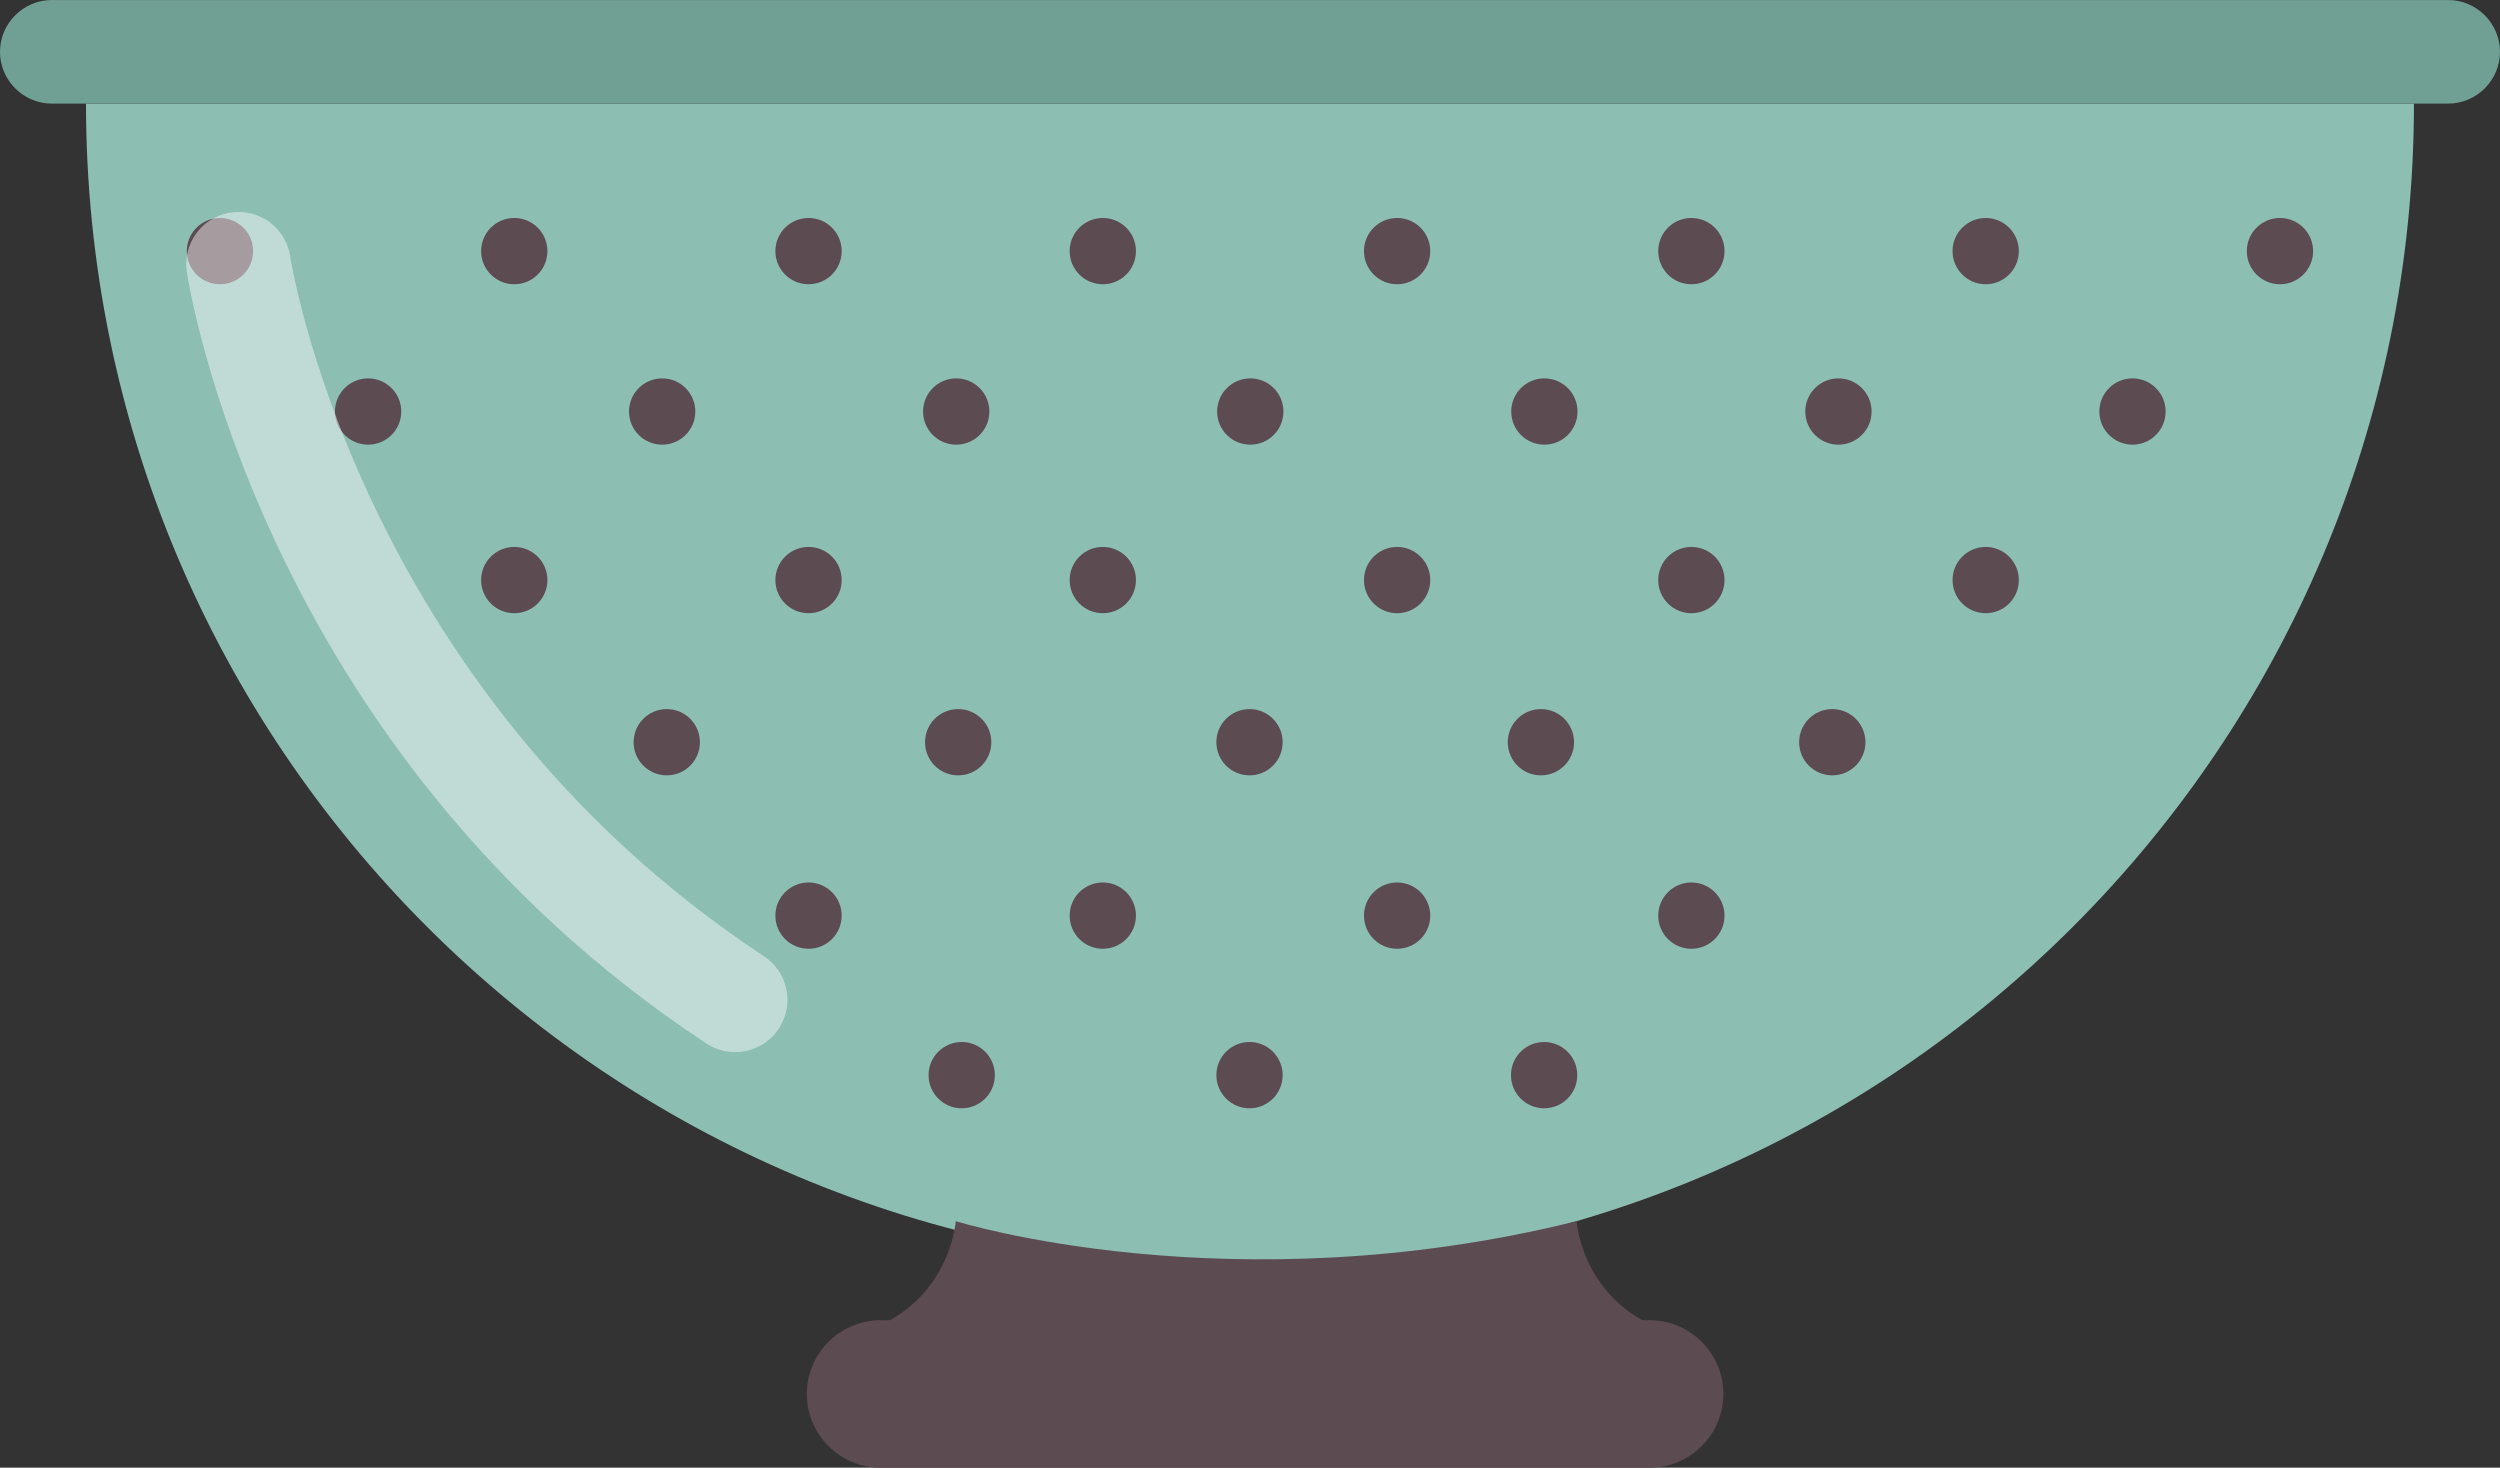 <?xml version="1.0" encoding="UTF-8" standalone="no"?>
<svg
   xmlns:dc="http://purl.org/dc/elements/1.1/"
   xmlns:cc="http://creativecommons.org/ns#"
   xmlns:rdf="http://www.w3.org/1999/02/22-rdf-syntax-ns#"
   xmlns:svg="http://www.w3.org/2000/svg"
   xmlns="http://www.w3.org/2000/svg"
   id="svg3741"
   version="1.1"
   viewBox="0 0 59.096 34.694"
   height="34.694mm"
   width="59.096mm">
  <rect x="0" y="0" width="59.096" height="34.694" fill="#333333" stroke="none"/>
  <defs
     id="defs3735">
    <clipPath
       id="clipPath846"
       clipPathUnits="userSpaceOnUse">
      <path
         id="path844"
         d="m 252.208,492.923 h 40.259 v -56.261 h -40.259 z" />
    </clipPath>
  </defs>
  <g
     transform="translate(-89.137,-207.837)"
     id="layer1">
    <path
       id="path694"
       style="fill:#8cbeb2;fill-opacity:1;fill-rule:nonzero;stroke:none;stroke-width:0.353"
       d="m 146.199,210.286 c 0,15.196 -12.319,27.515 -27.515,27.515 -15.196,0 -27.514,-12.319 -27.514,-27.515 z" />
    <path
       id="path698"
       style="fill:#70a093;fill-opacity:1;fill-rule:nonzero;stroke:none;stroke-width:0.353"
       d="M 147.008,210.286 H 90.361 c -0.673,0 -1.224,-0.551 -1.224,-1.224 v 0 c 0,-0.673 0.551,-1.224 1.224,-1.224 h 56.647 c 0.673,0 1.224,0.551 1.224,1.224 v 0 c 0,0.673 -0.551,1.224 -1.224,1.224" />
    <g
       transform="matrix(0.353,0,0,-0.353,126.421,233.252)"
       id="g700">
      <path
         id="path702"
         style="fill:#5c4b51;fill-opacity:1;fill-rule:nonzero;stroke:none"
         d="m 0,0 c 0,-1.226 -0.994,-2.219 -2.22,-2.219 -1.225,0 -2.219,0.993 -2.219,2.219 0,1.226 0.994,2.22 2.219,2.22 C -0.994,2.22 0,1.226 0,0" />
    </g>
    <g
       transform="matrix(0.353,0,0,-0.353,112.654,233.252)"
       id="g704">
      <path
         id="path706"
         style="fill:#5c4b51;fill-opacity:1;fill-rule:nonzero;stroke:none"
         d="m 0,0 c 0,-1.226 -0.994,-2.219 -2.219,-2.219 -1.226,0 -2.22,0.993 -2.22,2.219 0,1.226 0.994,2.22 2.22,2.22 C -0.994,2.22 0,1.226 0,0" />
    </g>
    <g
       transform="matrix(0.353,0,0,-0.353,119.457,233.252)"
       id="g708">
      <path
         id="path710"
         style="fill:#5c4b51;fill-opacity:1;fill-rule:nonzero;stroke:none"
         d="m 0,0 c 0,-1.226 -0.994,-2.219 -2.219,-2.219 -1.226,0 -2.22,0.993 -2.22,2.219 0,1.226 0.994,2.22 2.22,2.22 C -0.994,2.22 0,1.226 0,0" />
    </g>
    <g
       transform="matrix(0.353,0,0,-0.353,129.902,229.481)"
       id="g712">
      <path
         id="path714"
         style="fill:#5c4b51;fill-opacity:1;fill-rule:nonzero;stroke:none"
         d="m 0,0 c 0,-1.226 -0.994,-2.219 -2.219,-2.219 -1.226,0 -2.22,0.993 -2.22,2.219 0,1.226 0.994,2.22 2.22,2.22 C -0.994,2.22 0,1.226 0,0" />
    </g>
    <g
       transform="matrix(0.353,0,0,-0.353,122.946,229.481)"
       id="g716">
      <path
         id="path718"
         style="fill:#5c4b51;fill-opacity:1;fill-rule:nonzero;stroke:none"
         d="m 0,0 c 0,-1.226 -0.994,-2.219 -2.22,-2.219 -1.225,0 -2.219,0.993 -2.219,2.219 0,1.226 0.994,2.22 2.219,2.22 C -0.994,2.22 0,1.226 0,0" />
    </g>
    <g
       transform="matrix(0.353,0,0,-0.353,115.989,229.481)"
       id="g720">
      <path
         id="path722"
         style="fill:#5c4b51;fill-opacity:1;fill-rule:nonzero;stroke:none"
         d="m 0,0 c 0,-1.226 -0.994,-2.219 -2.219,-2.219 -1.226,0 -2.22,0.993 -2.22,2.219 0,1.226 0.994,2.22 2.22,2.22 C -0.994,2.22 0,1.226 0,0" />
    </g>
    <g
       transform="matrix(0.353,0,0,-0.353,109.033,229.481)"
       id="g724">
      <path
         id="path726"
         style="fill:#5c4b51;fill-opacity:1;fill-rule:nonzero;stroke:none"
         d="m 0,0 c 0,-1.226 -0.994,-2.219 -2.219,-2.219 -1.226,0 -2.22,0.993 -2.22,2.219 0,1.226 0.994,2.22 2.22,2.22 C -0.994,2.22 0,1.226 0,0" />
    </g>
    <g
       transform="matrix(0.353,0,0,-0.353,95.12,213.773)"
       id="g728">
      <path
         id="path730"
         style="fill:#5c4b51;fill-opacity:1;fill-rule:nonzero;stroke:none"
         d="m 0,0 c 0,-1.226 -0.994,-2.219 -2.219,-2.219 -1.226,0 -2.22,0.993 -2.22,2.219 0,1.226 0.994,2.219 2.22,2.219 C -0.994,2.219 0,1.226 0,0" />
    </g>
    <g
       transform="matrix(0.353,0,0,-0.353,102.077,213.773)"
       id="g732">
      <path
         id="path734"
         style="fill:#5c4b51;fill-opacity:1;fill-rule:nonzero;stroke:none"
         d="m 0,0 c 0,-1.226 -0.994,-2.219 -2.219,-2.219 -1.226,0 -2.22,0.993 -2.22,2.219 0,1.226 0.994,2.219 2.22,2.219 C -0.994,2.219 0,1.226 0,0" />
    </g>
    <g
       transform="matrix(0.353,0,0,-0.353,109.033,213.773)"
       id="g736">
      <path
         id="path738"
         style="fill:#5c4b51;fill-opacity:1;fill-rule:nonzero;stroke:none"
         d="m 0,0 c 0,-1.226 -0.994,-2.219 -2.219,-2.219 -1.226,0 -2.22,0.993 -2.22,2.219 0,1.226 0.994,2.219 2.22,2.219 C -0.994,2.219 0,1.226 0,0" />
    </g>
    <g
       transform="matrix(0.353,0,0,-0.353,115.989,213.773)"
       id="g740">
      <path
         id="path742"
         style="fill:#5c4b51;fill-opacity:1;fill-rule:nonzero;stroke:none"
         d="m 0,0 c 0,-1.226 -0.994,-2.219 -2.219,-2.219 -1.226,0 -2.22,0.993 -2.22,2.219 0,1.226 0.994,2.219 2.22,2.219 C -0.994,2.219 0,1.226 0,0" />
    </g>
    <g
       transform="matrix(0.353,0,0,-0.353,122.946,213.773)"
       id="g744">
      <path
         id="path746"
         style="fill:#5c4b51;fill-opacity:1;fill-rule:nonzero;stroke:none"
         d="m 0,0 c 0,-1.226 -0.994,-2.219 -2.22,-2.219 -1.225,0 -2.219,0.993 -2.219,2.219 0,1.226 0.994,2.219 2.219,2.219 C -0.994,2.219 0,1.226 0,0" />
    </g>
    <g
       transform="matrix(0.353,0,0,-0.353,136.859,213.773)"
       id="g748">
      <path
         id="path750"
         style="fill:#5c4b51;fill-opacity:1;fill-rule:nonzero;stroke:none"
         d="m 0,0 c 0,-1.226 -0.994,-2.219 -2.219,-2.219 -1.226,0 -2.22,0.993 -2.22,2.219 0,1.226 0.994,2.219 2.22,2.219 C -0.994,2.219 0,1.226 0,0" />
    </g>
    <g
       transform="matrix(0.353,0,0,-0.353,129.902,213.773)"
       id="g752">
      <path
         id="path754"
         style="fill:#5c4b51;fill-opacity:1;fill-rule:nonzero;stroke:none"
         d="m 0,0 c 0,-1.226 -0.994,-2.219 -2.219,-2.219 -1.226,0 -2.22,0.993 -2.22,2.219 0,1.226 0.994,2.219 2.22,2.219 C -0.994,2.219 0,1.226 0,0" />
    </g>
    <g
       transform="matrix(0.353,0,0,-0.353,143.815,213.773)"
       id="g756">
      <path
         id="path758"
         style="fill:#5c4b51;fill-opacity:1;fill-rule:nonzero;stroke:none"
         d="m 0,0 c 0,-1.226 -0.994,-2.219 -2.219,-2.219 -1.226,0 -2.22,0.993 -2.22,2.219 0,1.226 0.994,2.219 2.22,2.219 C -0.994,2.219 0,1.226 0,0" />
    </g>
    <g
       transform="matrix(0.353,0,0,-0.353,133.233,225.382)"
       id="g760">
      <path
         id="path762"
         style="fill:#5c4b51;fill-opacity:1;fill-rule:nonzero;stroke:none"
         d="m 0,0 c 0,-1.226 -0.994,-2.219 -2.219,-2.219 -1.226,0 -2.22,0.993 -2.22,2.219 0,1.226 0.994,2.219 2.22,2.219 C -0.994,2.219 0,1.226 0,0" />
    </g>
    <g
       transform="matrix(0.353,0,0,-0.353,126.345,225.382)"
       id="g764">
      <path
         id="path766"
         style="fill:#5c4b51;fill-opacity:1;fill-rule:nonzero;stroke:none"
         d="m 0,0 c 0,-1.226 -0.994,-2.219 -2.219,-2.219 -1.226,0 -2.22,0.993 -2.22,2.219 0,1.226 0.994,2.219 2.22,2.219 C -0.994,2.219 0,1.226 0,0" />
    </g>
    <g
       transform="matrix(0.353,0,0,-0.353,119.457,225.382)"
       id="g768">
      <path
         id="path770"
         style="fill:#5c4b51;fill-opacity:1;fill-rule:nonzero;stroke:none"
         d="m 0,0 c 0,-1.226 -0.994,-2.219 -2.219,-2.219 -1.226,0 -2.22,0.993 -2.22,2.219 0,1.226 0.994,2.219 2.22,2.219 C -0.994,2.219 0,1.226 0,0" />
    </g>
    <g
       transform="matrix(0.353,0,0,-0.353,112.57,225.382)"
       id="g772">
      <path
         id="path774"
         style="fill:#5c4b51;fill-opacity:1;fill-rule:nonzero;stroke:none"
         d="m 0,0 c 0,-1.226 -0.994,-2.219 -2.219,-2.219 -1.226,0 -2.22,0.993 -2.22,2.219 0,1.226 0.994,2.219 2.22,2.219 C -0.994,2.219 0,1.226 0,0" />
    </g>
    <g
       transform="matrix(0.353,0,0,-0.353,105.682,225.382)"
       id="g776">
      <path
         id="path778"
         style="fill:#5c4b51;fill-opacity:1;fill-rule:nonzero;stroke:none"
         d="m 0,0 c 0,-1.226 -0.994,-2.219 -2.219,-2.219 -1.226,0 -2.22,0.993 -2.22,2.219 0,1.226 0.994,2.219 2.22,2.219 C -0.994,2.219 0,1.226 0,0" />
    </g>
    <g
       transform="matrix(0.353,0,0,-0.353,136.859,221.549)"
       id="g780">
      <path
         id="path782"
         style="fill:#5c4b51;fill-opacity:1;fill-rule:nonzero;stroke:none"
         d="m 0,0 c 0,-1.226 -0.994,-2.219 -2.219,-2.219 -1.226,0 -2.22,0.993 -2.22,2.219 0,1.226 0.994,2.219 2.22,2.219 C -0.994,2.219 0,1.226 0,0" />
    </g>
    <g
       transform="matrix(0.353,0,0,-0.353,129.902,221.549)"
       id="g784">
      <path
         id="path786"
         style="fill:#5c4b51;fill-opacity:1;fill-rule:nonzero;stroke:none"
         d="m 0,0 c 0,-1.226 -0.994,-2.219 -2.219,-2.219 -1.226,0 -2.22,0.993 -2.22,2.219 0,1.226 0.994,2.219 2.22,2.219 C -0.994,2.219 0,1.226 0,0" />
    </g>
    <g
       transform="matrix(0.353,0,0,-0.353,122.946,221.549)"
       id="g788">
      <path
         id="path790"
         style="fill:#5c4b51;fill-opacity:1;fill-rule:nonzero;stroke:none"
         d="m 0,0 c 0,-1.226 -0.994,-2.219 -2.22,-2.219 -1.225,0 -2.219,0.993 -2.219,2.219 0,1.226 0.994,2.219 2.219,2.219 C -0.994,2.219 0,1.226 0,0" />
    </g>
    <g
       transform="matrix(0.353,0,0,-0.353,115.989,221.549)"
       id="g792">
      <path
         id="path794"
         style="fill:#5c4b51;fill-opacity:1;fill-rule:nonzero;stroke:none"
         d="m 0,0 c 0,-1.226 -0.994,-2.219 -2.219,-2.219 -1.226,0 -2.22,0.993 -2.22,2.219 0,1.226 0.994,2.219 2.22,2.219 C -0.994,2.219 0,1.226 0,0" />
    </g>
    <g
       transform="matrix(0.353,0,0,-0.353,109.033,221.549)"
       id="g796">
      <path
         id="path798"
         style="fill:#5c4b51;fill-opacity:1;fill-rule:nonzero;stroke:none"
         d="m 0,0 c 0,-1.226 -0.994,-2.219 -2.219,-2.219 -1.226,0 -2.22,0.993 -2.22,2.219 0,1.226 0.994,2.219 2.22,2.219 C -0.994,2.219 0,1.226 0,0" />
    </g>
    <g
       transform="matrix(0.353,0,0,-0.353,102.077,221.549)"
       id="g800">
      <path
         id="path802"
         style="fill:#5c4b51;fill-opacity:1;fill-rule:nonzero;stroke:none"
         d="m 0,0 c 0,-1.226 -0.994,-2.219 -2.219,-2.219 -1.226,0 -2.22,0.993 -2.22,2.219 0,1.226 0.994,2.219 2.22,2.219 C -0.994,2.219 0,1.226 0,0" />
    </g>
    <g
       transform="matrix(0.353,0,0,-0.353,140.329,217.565)"
       id="g804">
      <path
         id="path806"
         style="fill:#5c4b51;fill-opacity:1;fill-rule:nonzero;stroke:none"
         d="m 0,0 c 0,-1.226 -0.994,-2.219 -2.219,-2.219 -1.226,0 -2.22,0.993 -2.22,2.219 0,1.226 0.994,2.22 2.22,2.22 C -0.994,2.22 0,1.226 0,0" />
    </g>
    <g
       transform="matrix(0.353,0,0,-0.353,133.378,217.565)"
       id="g808">
      <path
         id="path810"
         style="fill:#5c4b51;fill-opacity:1;fill-rule:nonzero;stroke:none"
         d="m 0,0 c 0,-1.226 -0.994,-2.219 -2.219,-2.219 -1.226,0 -2.22,0.993 -2.22,2.219 0,1.226 0.994,2.22 2.22,2.22 C -0.994,2.22 0,1.226 0,0" />
    </g>
    <g
       transform="matrix(0.353,0,0,-0.353,126.427,217.565)"
       id="g812">
      <path
         id="path814"
         style="fill:#5c4b51;fill-opacity:1;fill-rule:nonzero;stroke:none"
         d="m 0,0 c 0,-1.226 -0.994,-2.219 -2.22,-2.219 -1.225,0 -2.219,0.993 -2.219,2.219 0,1.226 0.994,2.22 2.219,2.22 C -0.994,2.22 0,1.226 0,0" />
    </g>
    <g
       transform="matrix(0.353,0,0,-0.353,119.475,217.565)"
       id="g816">
      <path
         id="path818"
         style="fill:#5c4b51;fill-opacity:1;fill-rule:nonzero;stroke:none"
         d="m 0,0 c 0,-1.226 -0.994,-2.219 -2.22,-2.219 -1.225,0 -2.219,0.993 -2.219,2.219 0,1.226 0.994,2.22 2.219,2.22 C -0.994,2.22 0,1.226 0,0" />
    </g>
    <g
       transform="matrix(0.353,0,0,-0.353,112.524,217.565)"
       id="g820">
      <path
         id="path822"
         style="fill:#5c4b51;fill-opacity:1;fill-rule:nonzero;stroke:none"
         d="m 0,0 c 0,-1.226 -0.994,-2.219 -2.22,-2.219 -1.225,0 -2.219,0.993 -2.219,2.219 0,1.226 0.994,2.22 2.219,2.22 C -0.994,2.22 0,1.226 0,0" />
    </g>
    <g
       transform="matrix(0.353,0,0,-0.353,105.573,217.565)"
       id="g824">
      <path
         id="path826"
         style="fill:#5c4b51;fill-opacity:1;fill-rule:nonzero;stroke:none"
         d="m 0,0 c 0,-1.226 -0.994,-2.219 -2.22,-2.219 -1.225,0 -2.219,0.993 -2.219,2.219 0,1.226 0.994,2.22 2.219,2.22 C -0.994,2.22 0,1.226 0,0" />
    </g>
    <g
       transform="matrix(0.353,0,0,-0.353,98.622,217.565)"
       id="g828">
      <path
         id="path830"
         style="fill:#5c4b51;fill-opacity:1;fill-rule:nonzero;stroke:none"
         d="m 0,0 c 0,-1.226 -0.994,-2.219 -2.22,-2.219 -1.225,0 -2.219,0.993 -2.219,2.219 0,1.226 0.994,2.22 2.219,2.22 C -0.994,2.22 0,1.226 0,0" />
    </g>
    <g
       transform="matrix(0.353,0,0,-0.353,128.131,242.532)"
       id="g832">
      <path
         id="path834"
         style="fill:#5c4b51;fill-opacity:1;fill-rule:nonzero;stroke:none"
         d="m 0,0 h -51.495 c -2.717,0 -4.941,2.223 -4.941,4.941 0,2.717 2.224,4.941 4.941,4.941 H 0 C 2.717,9.882 4.941,7.658 4.941,4.941 4.941,2.223 2.717,0 0,0" />
    </g>
    <g
       transform="matrix(0.353,0,0,-0.353,109.212,239.419)"
       id="g836">
      <path
         id="path838"
         style="fill:#5c4b51;fill-opacity:1;fill-rule:nonzero;stroke:none"
         d="m 0,0 c 6.737,1.637 7.133,7.692 7.133,7.692 0,0 18.426,-5.751 41.569,0 0,0 0.396,-6.055 7.133,-7.692 z" />
    </g>
    <g
       id="g840"
       transform="matrix(0.353,0,0,-0.353,4.51,386.849)">
      <g
         id="g842" />
      <g
         id="g854">
        <g
           style="opacity:0.45"
           id="g852"
           clip-path="url(#clipPath846)">
          <g
             id="g850"
             transform="translate(255.708,489.423)">
            <path
               id="path848"
               style="fill:none;stroke:#ffffff;stroke-width:7;stroke-linecap:round;stroke-linejoin:round;stroke-miterlimit:10;stroke-dasharray:none;stroke-opacity:1"
               d="M 0,0 C 0,0 4.496,-30.313 33.259,-49.261" />
          </g>
        </g>
      </g>
    </g>
  </g>
</svg>
